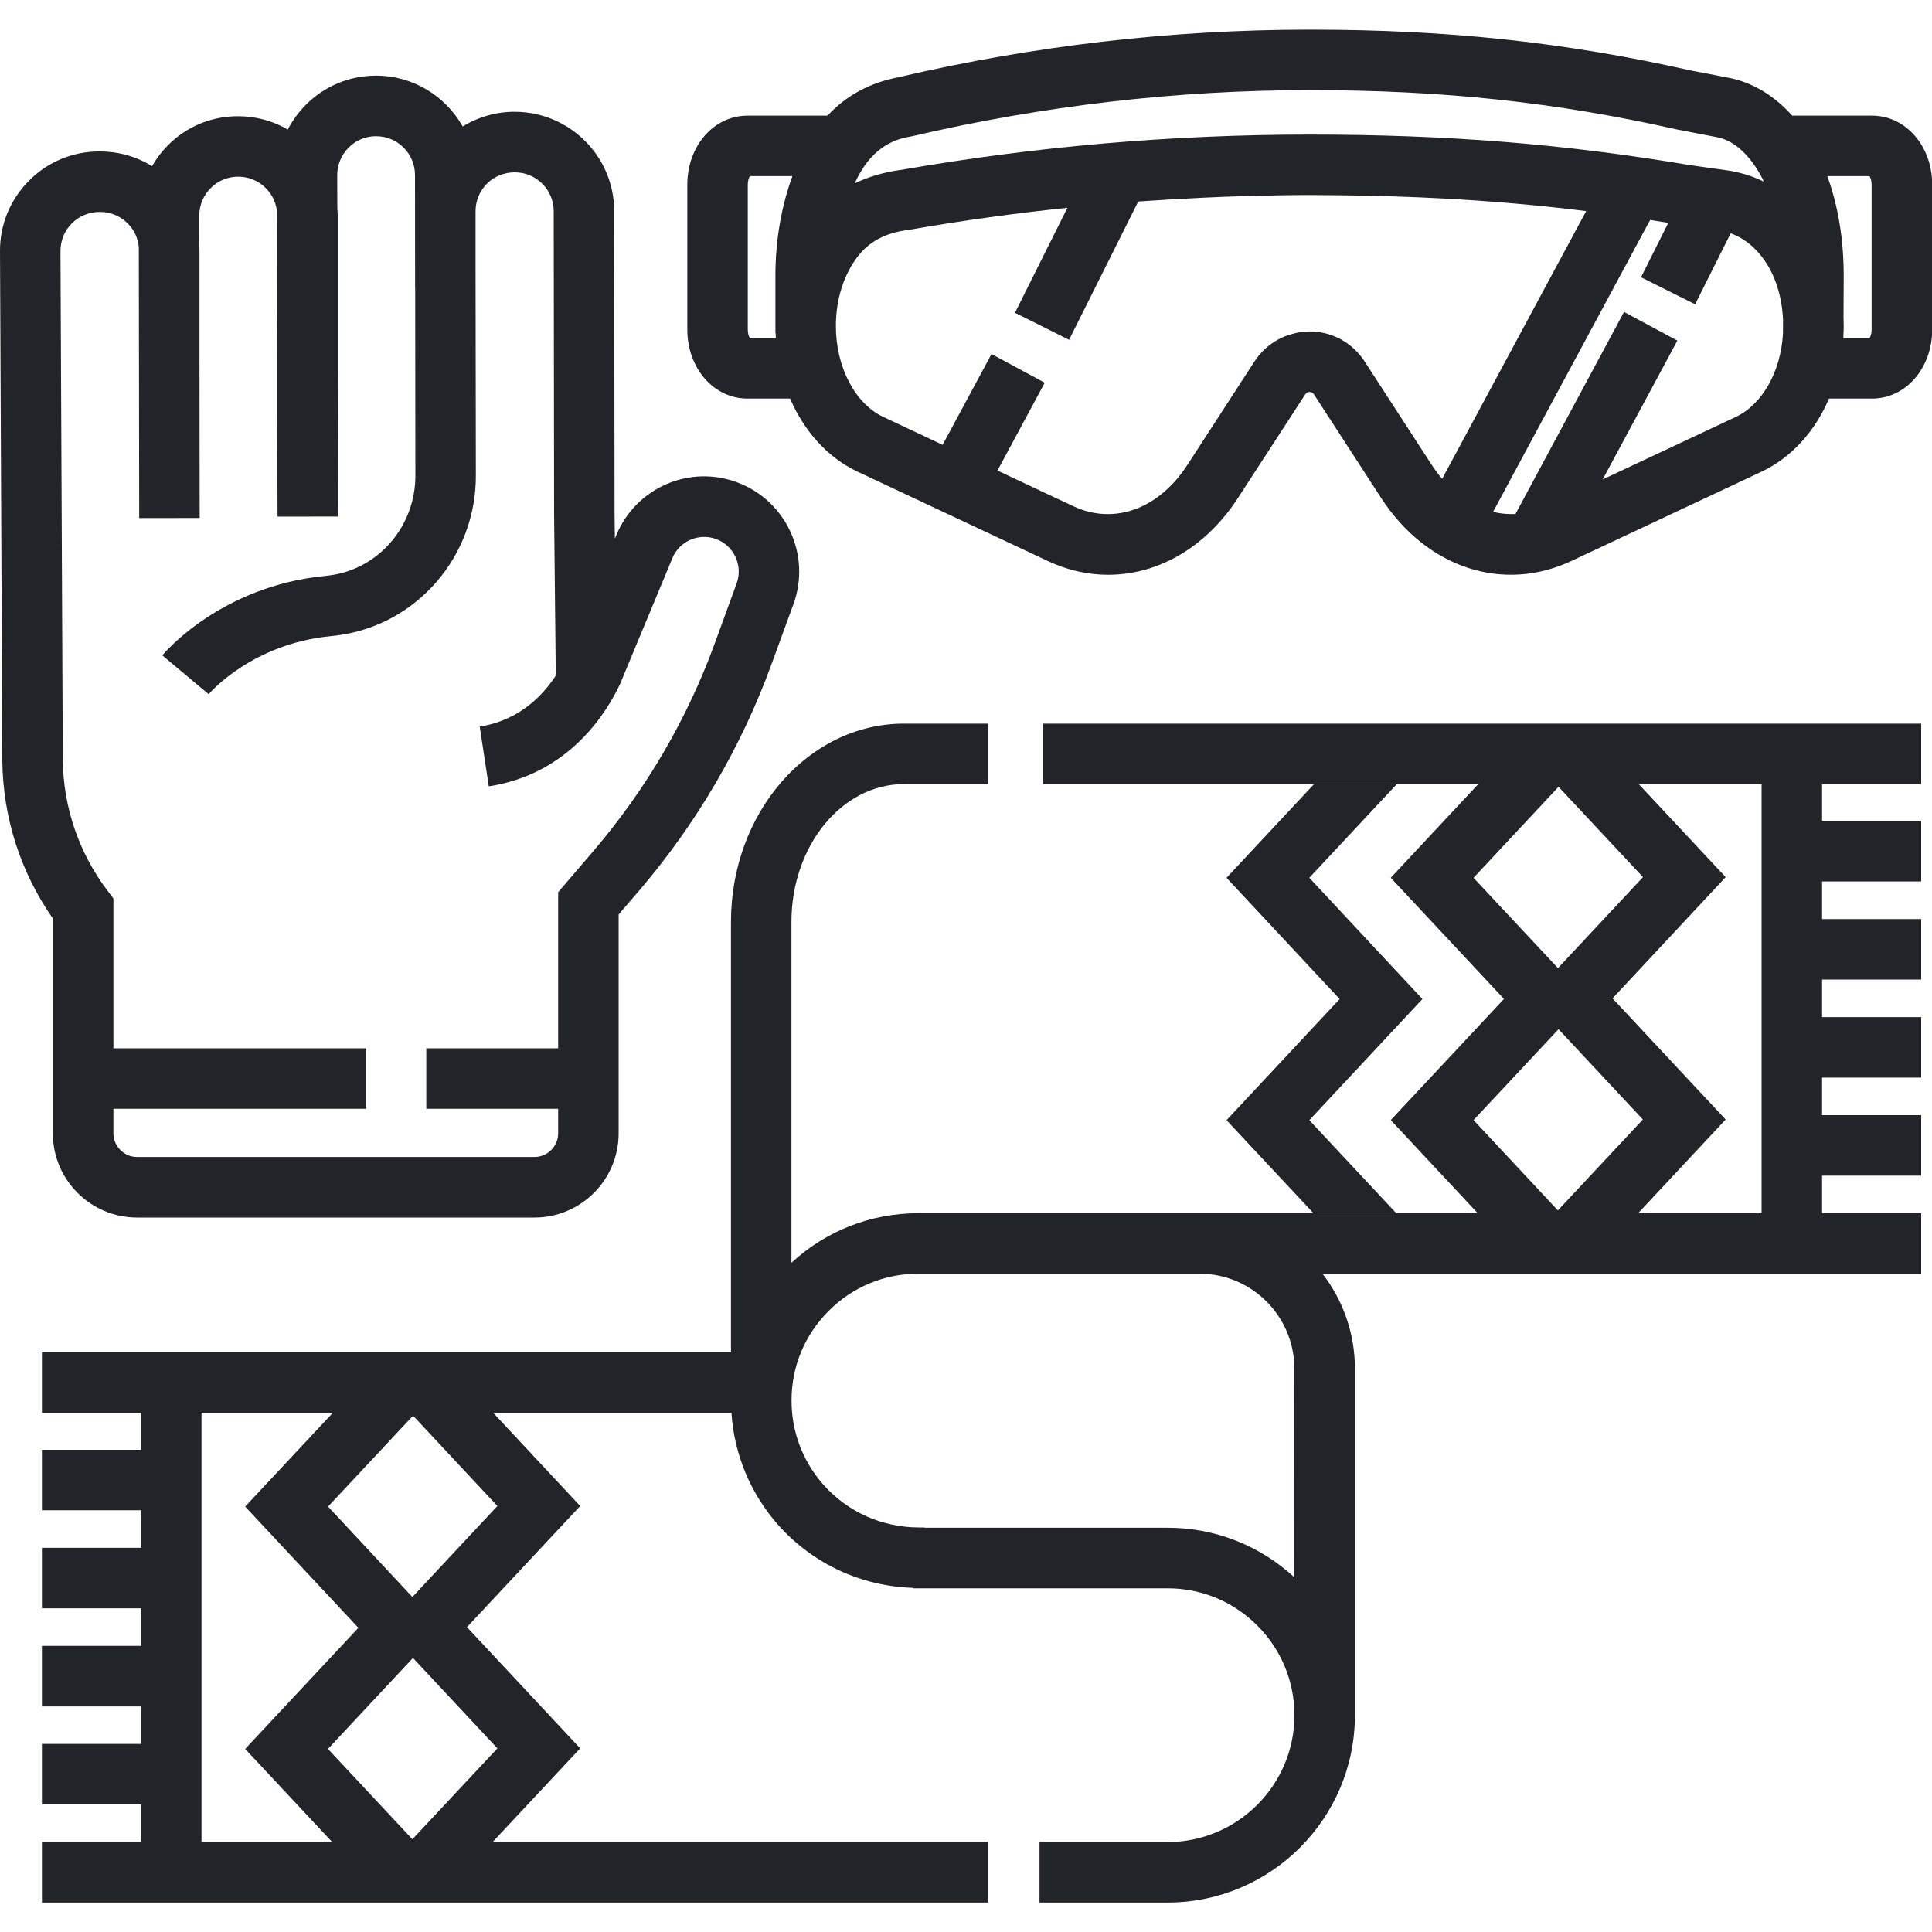 <svg width="20" height="20" viewBox="0 0 20 20" fill="none" xmlns="http://www.w3.org/2000/svg">
<path d="M0.859 10.852H3.789V11.478H0.859V10.852ZM4.413 10.852H6.091V11.478H4.413V10.852Z" fill="#212529"/>
<path d="M7.63 4.993C7.392 4.904 7.129 4.911 6.896 5.013C6.663 5.115 6.478 5.303 6.381 5.538L6.365 5.577L6.362 5.317L6.358 2.185C6.358 1.618 5.896 1.157 5.326 1.157H5.326C5.137 1.157 4.951 1.21 4.79 1.309C4.613 0.996 4.278 0.783 3.894 0.783C3.758 0.783 3.624 0.809 3.499 0.861C3.374 0.913 3.261 0.989 3.166 1.085C3.091 1.16 3.028 1.247 2.979 1.341C2.823 1.25 2.646 1.203 2.466 1.203H2.465C2.33 1.202 2.196 1.229 2.071 1.28C1.946 1.332 1.833 1.408 1.738 1.504C1.674 1.569 1.619 1.641 1.574 1.72C1.412 1.62 1.226 1.568 1.037 1.568H1.028C0.893 1.567 0.759 1.594 0.633 1.646C0.508 1.698 0.395 1.774 0.3 1.871C0.204 1.967 0.128 2.08 0.076 2.206C0.025 2.331 -0.001 2.466 2.80217e-05 2.601L0.024 7.872C0.03 8.463 0.211 9.026 0.547 9.508V11.732C0.547 12.213 0.938 12.604 1.419 12.604H5.533C6.013 12.604 6.404 12.213 6.404 11.732V9.467L6.618 9.218C7.211 8.524 7.676 7.73 7.988 6.872L8.214 6.253C8.399 5.745 8.137 5.18 7.63 4.993ZM7.626 6.038L7.4 6.658C7.113 7.445 6.687 8.174 6.142 8.811L5.778 9.236V11.732C5.778 11.797 5.752 11.859 5.706 11.905C5.66 11.951 5.598 11.977 5.533 11.977H1.419C1.354 11.977 1.292 11.951 1.246 11.905C1.2 11.859 1.174 11.797 1.174 11.732V9.301L1.111 9.218C0.815 8.825 0.656 8.357 0.65 7.867L0.626 2.598C0.626 2.545 0.636 2.493 0.656 2.444C0.676 2.394 0.706 2.35 0.744 2.312C0.781 2.275 0.825 2.245 0.874 2.225C0.923 2.204 0.976 2.194 1.029 2.194H1.037C1.144 2.194 1.245 2.236 1.321 2.312C1.388 2.378 1.429 2.466 1.437 2.56L1.441 5.363L2.067 5.362L2.065 3.665H2.065V2.596C2.065 2.584 2.064 2.572 2.064 2.56L2.063 2.232C2.063 2.124 2.105 2.023 2.181 1.947C2.218 1.909 2.263 1.879 2.312 1.859C2.361 1.839 2.414 1.828 2.467 1.829C2.672 1.829 2.841 1.983 2.866 2.18L2.869 3.865V4.29H2.87L2.873 5.348L3.499 5.347L3.496 3.863V2.231C3.496 2.207 3.494 2.184 3.492 2.16L3.491 1.813C3.491 1.76 3.501 1.707 3.522 1.658C3.542 1.61 3.571 1.565 3.609 1.528C3.646 1.49 3.691 1.46 3.739 1.44C3.788 1.42 3.841 1.409 3.894 1.41C4.115 1.41 4.296 1.59 4.296 1.812L4.297 2.768V2.976H4.298L4.3 4.914C4.305 5.443 3.922 5.892 3.408 5.957C3.395 5.959 3.381 5.96 3.367 5.962C2.289 6.066 1.704 6.755 1.68 6.784L2.16 7.186C2.179 7.165 2.614 6.663 3.427 6.585C3.448 6.583 3.468 6.581 3.488 6.578C4.316 6.473 4.935 5.754 4.926 4.91L4.923 2.773V2.186C4.923 2.079 4.965 1.977 5.041 1.901C5.117 1.825 5.219 1.784 5.33 1.784H5.33C5.551 1.784 5.732 1.964 5.732 2.186L5.736 5.321L5.753 6.948C5.753 6.962 5.755 6.975 5.757 6.988C5.629 7.187 5.382 7.458 4.966 7.521L5.06 8.14C5.905 8.012 6.293 7.35 6.416 7.086C6.417 7.083 6.419 7.08 6.42 7.078L6.426 7.064C6.441 7.029 6.452 7.003 6.457 6.989L6.96 5.779C6.995 5.693 7.062 5.625 7.146 5.588C7.231 5.551 7.327 5.548 7.413 5.58C7.598 5.648 7.693 5.854 7.626 6.038ZM14.725 10.342L13.554 9.087L14.46 8.117H13.603L12.697 9.087L13.868 10.342L12.697 11.596L13.597 12.559H14.454L13.554 11.596L14.725 10.342Z" fill="#212529"/>
<path d="M19.888 8.117V7.491H10.797V8.117H15.303L14.397 9.087L15.569 10.341L14.397 11.595L15.297 12.559H9.507C9.015 12.559 8.552 12.741 8.193 13.072V9.543C8.193 8.756 8.715 8.117 9.357 8.117H10.231V7.491H9.357C8.37 7.491 7.567 8.411 7.567 9.543V14H0.434V14.626H1.46V15.008H0.434V15.634H1.46V16.023H0.434V16.649H1.46V17.038H0.434V17.665H1.46V18.053H0.434V18.68H1.46V19.068H0.434V19.695H10.231V19.068H5.1L6.006 18.099L4.834 16.844L6.006 15.59L5.106 14.626H7.572C7.6 15.058 7.772 15.468 8.06 15.791C8.235 15.986 8.448 16.145 8.686 16.256C8.924 16.367 9.182 16.428 9.445 16.437L9.457 16.442H12.086C12.437 16.442 12.766 16.578 13.015 16.827C13.263 17.075 13.4 17.405 13.4 17.756C13.4 18.48 12.81 19.069 12.086 19.069H10.761V19.695H12.086C13.156 19.695 14.026 18.825 14.026 17.756V14.168C14.026 13.812 13.908 13.466 13.69 13.185H19.888V12.559H18.862V12.17H19.888V11.544H18.862V11.155H19.888V10.529H18.862V10.14H19.888V9.514H18.862V9.125H19.888V8.499H18.862V8.117L19.888 8.117ZM2.086 19.069V14.626H3.445L2.538 15.596L3.71 16.851L2.538 18.105L3.439 19.069H2.086ZM5.149 18.099L4.269 19.04L3.395 18.105L4.275 17.163L5.149 18.099ZM5.149 15.59L4.269 16.532L3.396 15.596L4.276 14.655L5.149 15.59ZM12.086 15.815H9.576L9.566 15.812H9.507C9.322 15.811 9.139 15.772 8.97 15.697C8.801 15.621 8.65 15.511 8.527 15.373C8.312 15.133 8.193 14.821 8.194 14.499V14.491C8.195 14.143 8.332 13.816 8.579 13.57C8.826 13.322 9.156 13.185 9.506 13.185H12.417C12.959 13.185 13.399 13.626 13.399 14.168L13.4 16.329C13.04 15.997 12.577 15.815 12.086 15.815ZM15.254 9.087L16.134 8.145L17.008 9.08L16.128 10.022L15.254 9.087ZM15.254 11.595L16.134 10.654L17.007 11.589L16.127 12.53L15.254 11.595ZM18.236 12.559H16.958L17.864 11.589L16.693 10.335L17.864 9.08L16.964 8.117H18.236V12.559ZM19.379 1.197H18.553C18.365 0.987 18.138 0.851 17.891 0.804L17.5 0.729C16.202 0.437 14.987 0.307 13.562 0.307H13.556C12.136 0.307 10.704 0.472 9.302 0.799L9.3 0.8C9.006 0.855 8.76 0.989 8.566 1.197H7.738C7.388 1.197 7.115 1.511 7.115 1.912V3.411C7.115 3.812 7.388 4.126 7.738 4.126H8.179C8.325 4.465 8.568 4.737 8.878 4.883L10.846 5.807C11.051 5.904 11.263 5.95 11.472 5.95C11.986 5.95 12.482 5.669 12.816 5.154L13.513 4.081C13.515 4.078 13.521 4.07 13.532 4.064C13.543 4.058 13.557 4.056 13.569 4.059C13.582 4.062 13.593 4.07 13.601 4.081L14.297 5.154C14.766 5.878 15.558 6.14 16.267 5.807L18.235 4.883C18.545 4.737 18.789 4.465 18.934 4.126H19.379C19.728 4.126 20.002 3.812 20.002 3.411V1.912C20.002 1.511 19.728 1.197 19.379 1.197ZM8.027 2.855V3.45H8.03C8.03 3.467 8.03 3.484 8.031 3.5H7.763C7.753 3.485 7.741 3.454 7.741 3.411V1.912C7.741 1.869 7.753 1.838 7.763 1.823H8.203C8.089 2.133 8.027 2.487 8.027 2.855ZM8.911 1.777C9.087 1.477 9.326 1.432 9.416 1.415L9.438 1.411C10.796 1.094 12.181 0.933 13.556 0.933H13.561C14.941 0.933 16.115 1.059 17.368 1.342L17.774 1.42C17.946 1.452 18.109 1.597 18.233 1.827C18.243 1.844 18.251 1.862 18.259 1.88C18.138 1.821 18.009 1.782 17.876 1.763L17.485 1.708C16.192 1.49 14.982 1.393 13.561 1.393H13.557C12.136 1.393 10.718 1.516 9.319 1.76L9.316 1.76C9.143 1.784 8.988 1.831 8.848 1.898C8.868 1.855 8.888 1.815 8.911 1.777ZM14.822 4.814L14.126 3.741C14.064 3.646 13.98 3.567 13.881 3.513C13.781 3.459 13.67 3.431 13.557 3.431C13.491 3.431 13.426 3.442 13.364 3.461C13.318 3.474 13.274 3.491 13.233 3.514C13.133 3.568 13.049 3.646 12.987 3.741L12.291 4.814C12.012 5.244 11.585 5.417 11.185 5.271C11.161 5.262 11.136 5.252 11.113 5.241L10.831 5.109L10.326 4.871L10.815 3.962L10.598 3.845L10.264 3.665L9.758 4.605L9.144 4.316C8.851 4.178 8.653 3.8 8.653 3.375C8.653 3.096 8.736 2.837 8.887 2.645C9.058 2.428 9.308 2.393 9.402 2.38L9.421 2.377C9.961 2.283 10.504 2.208 11.05 2.151L10.507 3.238L10.834 3.401L11.067 3.518L11.783 2.086C12.002 2.07 12.223 2.057 12.443 2.047C12.604 2.039 12.766 2.033 12.927 2.029C13.137 2.023 13.347 2.019 13.557 2.019H13.561C13.75 2.019 13.934 2.022 14.117 2.025C14.924 2.041 15.672 2.092 16.42 2.185L14.929 4.957C14.89 4.911 14.855 4.864 14.822 4.814ZM18.457 3.46C18.433 3.849 18.243 4.187 17.969 4.316L17.275 4.642L16.591 4.963L17.364 3.526L17.055 3.36L16.812 3.229L15.688 5.321C15.61 5.325 15.532 5.317 15.456 5.299L17.082 2.277C17.144 2.287 17.207 2.297 17.27 2.307L16.988 2.87L17.247 3L17.548 3.15L17.916 2.415C18.065 2.469 18.191 2.577 18.285 2.723C18.386 2.881 18.448 3.084 18.458 3.313L18.457 3.46ZM19.375 3.411C19.375 3.454 19.363 3.485 19.353 3.5H19.082C19.083 3.491 19.082 3.482 19.083 3.473H19.083V3.466C19.085 3.435 19.086 3.405 19.086 3.375C19.086 3.346 19.085 3.317 19.084 3.288C19.085 3.127 19.086 2.911 19.086 2.855C19.086 2.479 19.028 2.129 18.916 1.823H19.353C19.363 1.838 19.375 1.869 19.375 1.912L19.375 3.411Z" fill="#212529"/>
</svg>
